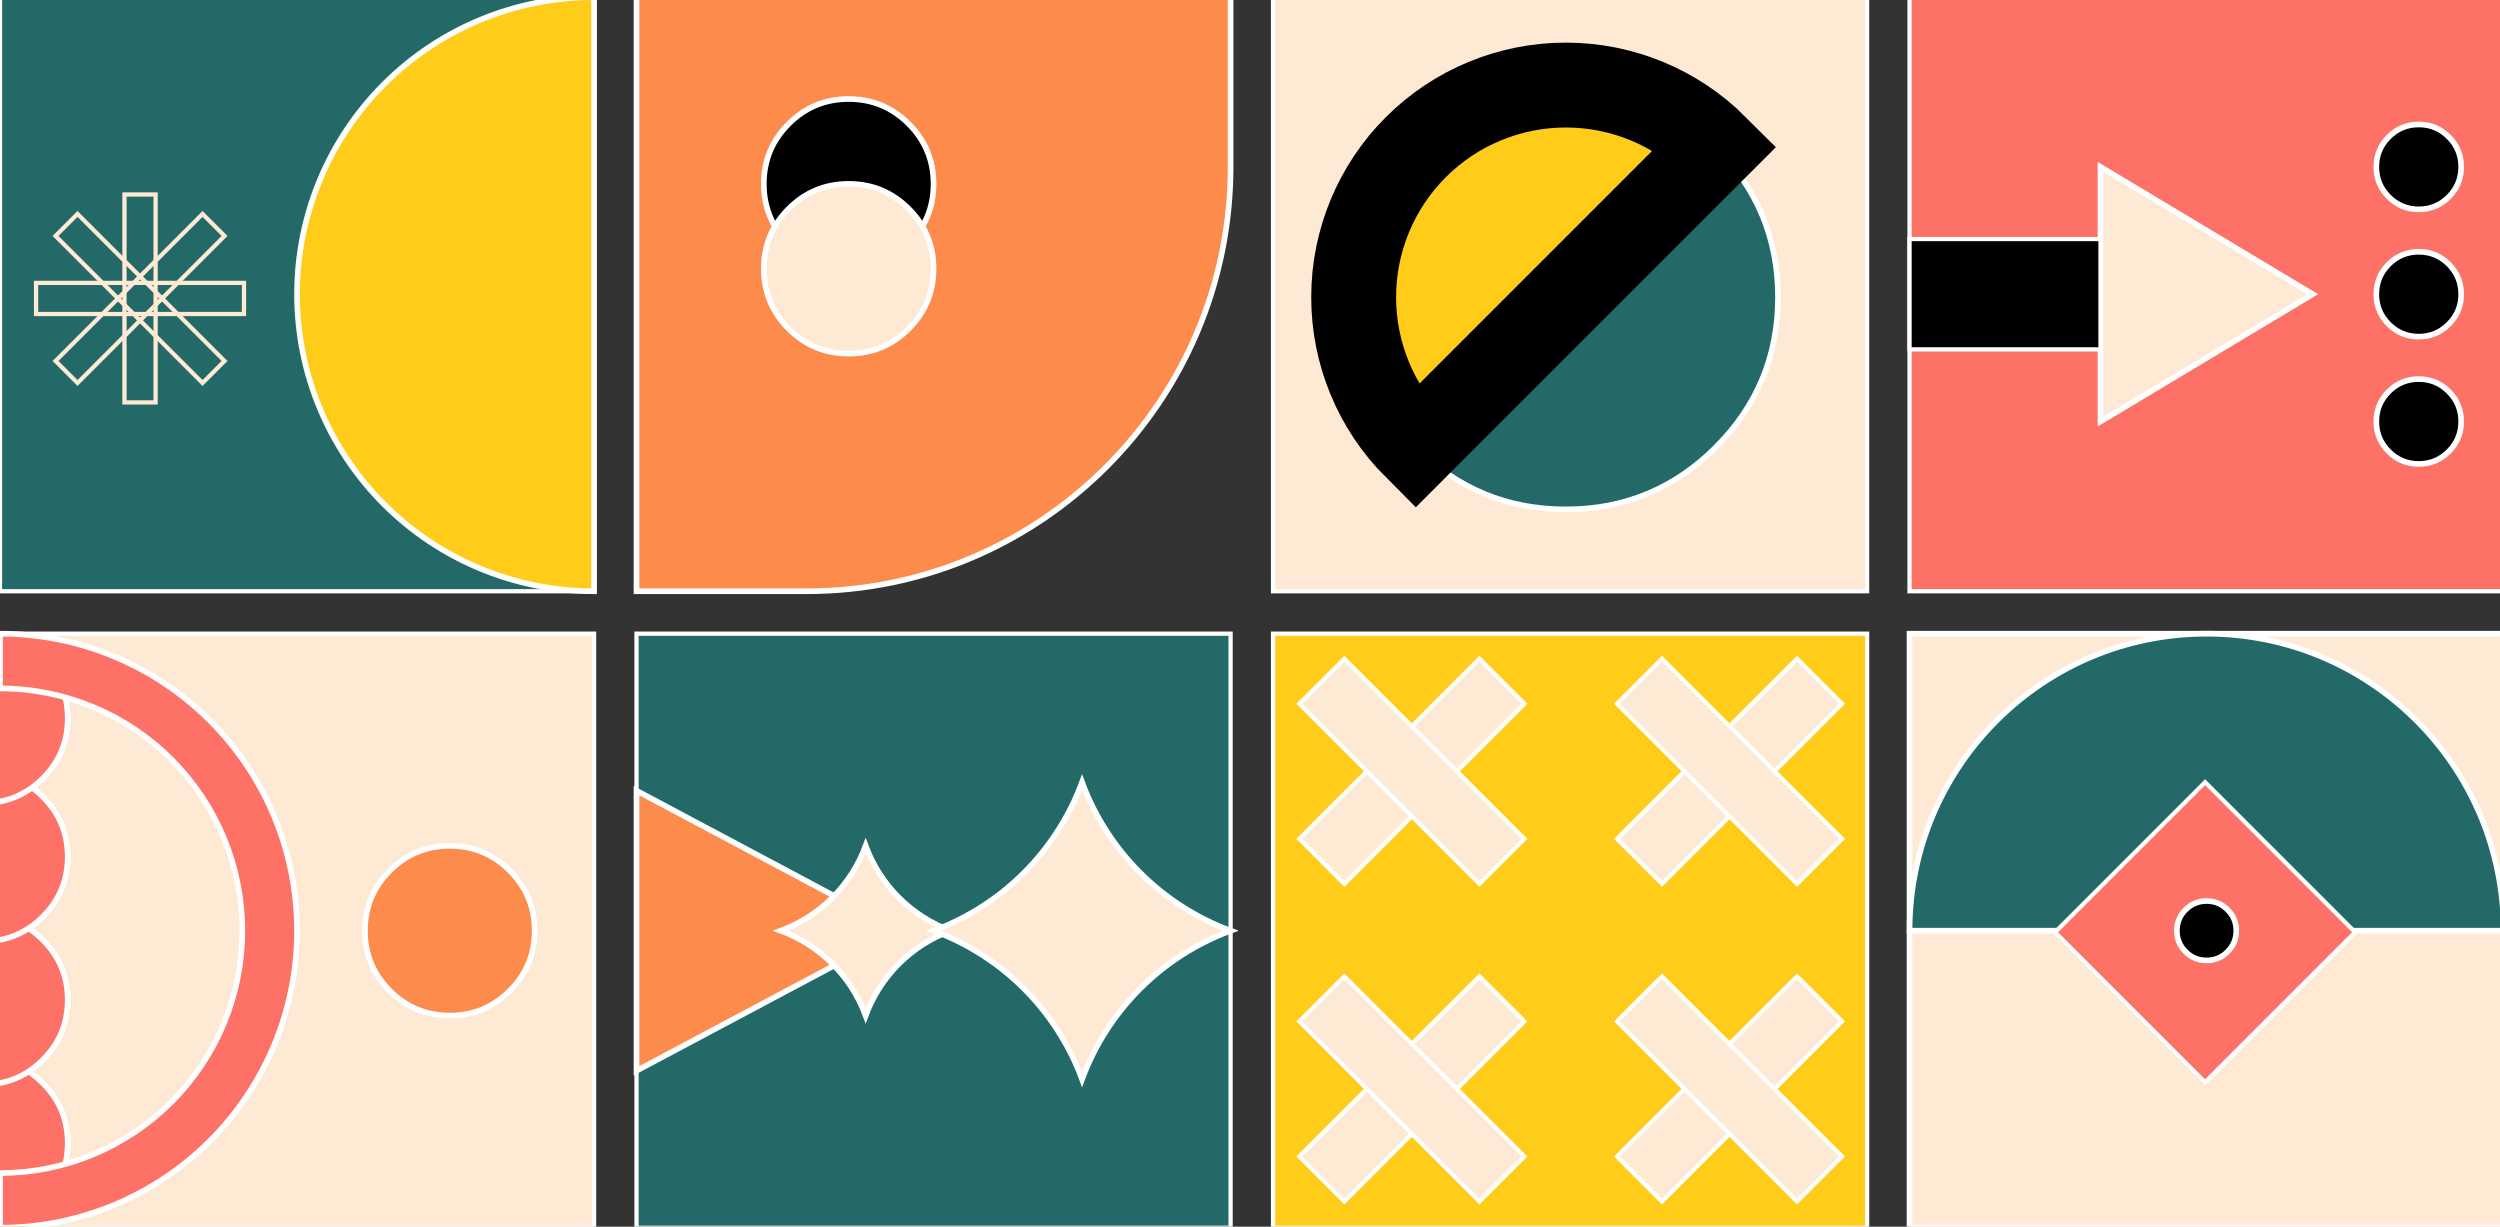 <?xml version="1.0" standalone="no"?>
<!DOCTYPE svg PUBLIC "-//W3C//DTD SVG 1.0//EN" "http://www.w3.org/TR/2001/REC-SVG-20010904/DTD/svg10.dtd">
<svg xmlns="http://www.w3.org/2000/svg" xmlns:xlink="http://www.w3.org/1999/xlink" id="body_1" width="589" height="289">

<rect width="100%" height="100%" fill="#333333" stroke="none"/>

<defs>
    <clipPath  id="1">

    <path id=""  clip-rule="evenodd" transform="matrix(1 0 0 1 0 0)"  d="M0 -0.5L442.5 -0.5L442.5 -0.5L442.5 217L442.5 217L1.33180346E-14 217L1.33180346E-14 217L0 -0.5z" />    </clipPath>
</defs>

<g transform="matrix(1.333 0 0 1.333 0 0)">
	<g clip-path="url(#1)" >
    <path id=""  transform="matrix(1 0 0 -1 0 217)"  d="M217.5 217.5L217.5 217.5L217.5 217.5L112.5 217.5L112.5 217.5L112.5 217.5L112.5 217.5L112.5 112.5L112.5 112.5L112.5 112.5L112.5 112.5L142.5 112.5L142.5 112.5L142.5 112.5C 183.921 112.5 217.5 146.079 217.5 187.5L217.5 187.5L217.5 187.5L217.5 187.5L217.5 217.5z" stroke="#FFFFFF" stroke-width="1" fill="#FC8B4C" fill-rule="nonzero" />
    <path id=""  transform="matrix(1 0 0 -1 0 217)"  d="M135 184.5C 135 188.642 136.464 192.178 139.393 195.107L139.393 195.107L139.393 195.107C 142.322 198.036 145.858 199.5 150 199.5L150 199.5L150 199.5C 154.142 199.5 157.678 198.036 160.607 195.107L160.607 195.107L160.607 195.107C 163.536 192.178 165 188.642 165 184.5L165 184.5L165 184.5C 165 180.358 163.536 176.822 160.607 173.893L160.607 173.893L160.607 173.893C 157.678 170.964 154.142 169.5 150 169.5L150 169.5L150 169.5C 145.858 169.5 142.322 170.964 139.393 173.893L139.393 173.893L139.393 173.893C 136.464 176.822 135 180.358 135 184.5" stroke="#FFFFFF" stroke-width="1" fill="#000000" fill-rule="evenodd" />
    <path id=""  transform="matrix(1 0 0 -1 0 217)"  d="M135 169.5C 135 173.642 136.464 177.178 139.393 180.107L139.393 180.107L139.393 180.107C 142.322 183.036 145.858 184.5 150 184.5L150 184.5L150 184.5C 154.142 184.5 157.678 183.036 160.607 180.107L160.607 180.107L160.607 180.107C 163.536 177.178 165 173.642 165 169.5L165 169.5L165 169.5C 165 165.358 163.536 161.822 160.607 158.893L160.607 158.893L160.607 158.893C 157.678 155.964 154.142 154.5 150 154.5L150 154.5L150 154.5C 145.858 154.5 142.322 155.964 139.393 158.893L139.393 158.893L139.393 158.893C 136.464 161.822 135 165.358 135 169.5" stroke="#FFFFFF" stroke-width="1" fill="#FDE9D4" fill-rule="evenodd" />
    <path id=""  transform="matrix(1 0 0 -1 0 217)"  d="M330 217.5L330 217.5L330 217.5L330 112.5L330 112.5L225 112.5L225 112.5L225 217.5z" stroke="#FFFFFF" stroke-width="0.75" fill="#FDE9D4" fill-rule="nonzero" />
    <path id=""  transform="matrix(1 0 0 -1 0 217)"  d="M303.267 137.95C 310.589 145.273 314.25 154.112 314.25 164.467L314.25 164.467L314.25 164.467C 314.25 174.822 310.589 183.661 303.266 190.983L303.266 190.983L303.266 190.983C 295.944 198.306 287.105 201.967 276.75 201.967L276.75 201.967L276.75 201.967C 266.395 201.967 257.556 198.306 250.233 190.983L250.233 190.983L250.233 190.983C 242.911 183.661 239.25 174.822 239.25 164.467L239.25 164.467L239.25 164.467C 239.25 154.112 242.911 145.273 250.233 137.95L250.233 137.95L250.233 137.95C 257.556 130.628 266.395 126.967 276.75 126.967L276.75 126.967L276.75 126.967C 287.105 126.967 295.944 130.628 303.267 137.95" stroke="#FFFFFF" stroke-width="1" fill="#236967" fill-rule="evenodd" />
    <path id=""  transform="matrix(1 0 0 -1 0 217)"  d="M303.266 190.984C 296.234 198.016 286.696 201.967 276.75 201.967L276.75 201.967L276.75 201.967C 266.804 201.967 257.266 198.016 250.234 190.984L250.234 190.984L250.234 190.984C 243.201 183.951 239.25 174.413 239.25 164.467L239.25 164.467L239.25 164.467C 239.25 154.522 243.201 144.983 250.234 137.951L250.234 137.951L276.75 164.467L276.75 164.467L303.266 190.984z" stroke="#FFFFFF" stroke-width="1" fill="#FFFFFF" fill-rule="nonzero" />
    <path id=""  transform="matrix(1 0 0 -1 0 217)"  d="M303.266 190.984C 296.234 198.016 286.696 201.967 276.75 201.967L276.75 201.967L276.75 201.967C 266.804 201.967 257.266 198.016 250.234 190.984L250.234 190.984L250.234 190.984C 243.201 183.951 239.25 174.413 239.25 164.467L239.25 164.467L239.25 164.467C 239.25 154.522 243.201 144.983 250.234 137.951L250.234 137.951L276.75 164.467L276.75 164.467L303.266 190.984z" stroke="#000000" stroke-width="15" fill="#FFCC1A" fill-rule="nonzero" />
    <path id=""  transform="matrix(1 0 0 -1 0 217)"  d="M105 -1.5258789E-05L105 -1.5258789E-05L105 -1.5258789E-05L105 105L105 105L0 105L0 105L0 -1.5258789E-05z" stroke="#FFFFFF" stroke-width="0.75" fill="#FDE9D4" fill-rule="nonzero" />
    <path id=""  transform="matrix(1 0 0 -1 0 217)"  d="M-3 29.94C 1.134 29.94 4.662 28.478 7.585 25.555L7.585 25.555L7.585 25.555C 10.508 22.632 11.97 19.104 11.97 14.97L11.97 14.97L11.97 14.97C 11.97 10.836 10.508 7.308 7.585 4.385L7.585 4.385L7.585 4.385C 4.662 1.462 1.134 0 -3 0L-3 0L-3 0C -7.134 0 -10.662 1.462 -13.585 4.385L-13.585 4.385L-13.585 4.385C -16.508 7.308 -17.97 10.836 -17.97 14.97L-17.97 14.97L-17.97 14.97C -17.97 19.104 -16.508 22.632 -13.585 25.555L-13.585 25.555L-13.585 25.555C -10.662 28.478 -7.134 29.94 -3 29.94" stroke="#FFFFFF" stroke-width="1" fill="#FE7167" fill-rule="evenodd" />
    <path id=""  transform="matrix(1 0 0 -1 0 217)"  d="M-3 55.241C 1.134 55.241 4.662 53.78 7.585 50.857L7.585 50.857L7.585 50.857C 10.508 47.933 11.97 44.405 11.97 40.271L11.97 40.271L11.97 40.271C 11.97 36.137 10.508 32.609 7.585 29.686L7.585 29.686L7.585 29.686C 4.662 26.763 1.134 25.301 -3 25.301L-3 25.301L-3 25.301C -7.134 25.301 -10.662 26.763 -13.585 29.686L-13.585 29.686L-13.585 29.686C -16.508 32.609 -17.97 36.137 -17.97 40.271L-17.97 40.271L-17.97 40.271C -17.97 44.405 -16.508 47.933 -13.585 50.857L-13.585 50.857L-13.585 50.857C -10.662 53.78 -7.134 55.241 -3 55.241" stroke="#FFFFFF" stroke-width="1" fill="#FE7167" fill-rule="evenodd" />
    <path id=""  transform="matrix(1 0 0 -1 0 217)"  d="M-3 80.542C 1.134 80.542 4.662 79.081 7.585 76.158L7.585 76.158L7.585 76.158C 10.508 73.235 11.97 69.706 11.97 65.572L11.97 65.572L11.97 65.572C 11.97 61.439 10.508 57.91 7.585 54.987L7.585 54.987L7.585 54.987C 4.662 52.064 1.134 50.603 -3 50.603L-3 50.603L-3 50.603C -7.134 50.603 -10.662 52.064 -13.585 54.987L-13.585 54.987L-13.585 54.987C -16.508 57.91 -17.97 61.439 -17.97 65.572L-17.97 65.572L-17.97 65.572C -17.97 69.706 -16.508 73.235 -13.585 76.158L-13.585 76.158L-13.585 76.158C -10.662 79.081 -7.134 80.542 -3 80.542" stroke="#FFFFFF" stroke-width="1" fill="#FE7167" fill-rule="evenodd" />
    <path id=""  transform="matrix(1 0 0 -1 0 217)"  d="M-3 105C 1.134 105 4.662 103.538 7.585 100.615L7.585 100.615L7.585 100.615C 10.508 97.692 11.97 94.164 11.97 90.03L11.97 90.03L11.97 90.03C 11.97 85.896 10.508 82.368 7.585 79.445L7.585 79.445L7.585 79.445C 4.662 76.522 1.134 75.06 -3 75.06L-3 75.06L-3 75.06C -7.134 75.06 -10.662 76.522 -13.585 79.445L-13.585 79.445L-13.585 79.445C -16.508 82.368 -17.97 85.896 -17.97 90.03L-17.97 90.03L-17.97 90.03C -17.97 94.164 -16.508 97.692 -13.585 100.615L-13.585 100.615L-13.585 100.615C -10.662 103.538 -7.134 105 -3 105" stroke="#FFFFFF" stroke-width="1" fill="#FE7167" fill-rule="evenodd" />
    <path id=""  transform="matrix(1 0 0 -1 0 217)"  d="M0 0C 13.924 0 27.277 5.531 37.123 15.377L37.123 15.377L37.123 15.377C 46.969 25.223 52.5 38.576 52.5 52.5L52.5 52.5L52.5 52.5C 52.5 66.424 46.969 79.778 37.123 89.623L37.123 89.623L37.123 89.623C 27.277 99.469 13.924 105 0 105L0 105L0 105L0 105L0 95.331L0 95.331L0 95.331C 11.359 95.331 22.254 90.819 30.286 82.787L30.286 82.787L30.286 82.787C 38.319 74.754 42.832 63.859 42.832 52.5L42.832 52.5L42.832 52.5C 42.832 41.141 38.319 30.246 30.286 22.214L30.286 22.214L30.286 22.214C 22.254 14.181 11.359 9.669 0 9.669L0 9.669L0 9.669L0 9.669L0 0z" stroke="#FFFFFF" stroke-width="1" fill="#FE7167" fill-rule="nonzero" />
    <path id=""  transform="matrix(1 0 0 -1 0 217)"  d="M79.5 67.5C 83.642 67.5 87.178 66.036 90.107 63.107L90.107 63.107L90.107 63.107C 93.036 60.178 94.5 56.642 94.5 52.5L94.5 52.5L94.5 52.5C 94.5 48.358 93.036 44.822 90.107 41.893L90.107 41.893L90.107 41.893C 87.178 38.964 83.642 37.5 79.5 37.5L79.5 37.5L79.5 37.5C 75.358 37.5 71.822 38.964 68.893 41.893L68.893 41.893L68.893 41.893C 65.964 44.822 64.5 48.358 64.5 52.5L64.5 52.5L64.5 52.5C 64.5 56.642 65.964 60.178 68.893 63.107L68.893 63.107L68.893 63.107C 71.822 66.036 75.358 67.5 79.5 67.5" stroke="#FFFFFF" stroke-width="1" fill="#FC8B4C" fill-rule="evenodd" />
    <path id=""  transform="matrix(1 0 0 -1 0 217)"  d="M217.5 105L217.5 105L217.5 105L217.5 0L217.5 0L112.5 0L112.5 0L112.5 105z" stroke="#FFFFFF" stroke-width="0.75" fill="#236967" fill-rule="nonzero" />
    <path id=""  transform="matrix(1 0 0 -1 0 217)"  d="M159 52.5L159 52.5L159 52.5L112.5 27.75L112.5 27.75L112.5 27.75L112.5 27.75L112.5 77.25L112.5 77.25L159 52.5z" stroke="#FFFFFF" stroke-width="1" fill="#FC8B4C" fill-rule="nonzero" />
    <path id=""  transform="matrix(1 0 0 -1 0 217)"  d="M168 52.5C 161.05 49.928 155.572 44.45 153 37.5L153 37.5L153 37.5C 150.428 44.45 144.95 49.928 138 52.5L138 52.5L138 52.5C 144.95 55.072 150.428 60.55 153 67.5L153 67.5L153 67.5C 155.572 60.55 161.05 55.072 168 52.5z" stroke="#FFFFFF" stroke-width="1" fill="#FDE9D4" fill-rule="nonzero" />
    <path id=""  transform="matrix(1 0 0 -1 0 217)"  d="M217.5 52.5C 205.339 48 195.75 38.411 191.25 26.25L191.25 26.25L191.25 26.25C 186.75 38.411 177.161 48 165 52.5L165 52.5L165 52.5C 177.161 57 186.75 66.589 191.25 78.75L191.25 78.75L191.25 78.75C 195.75 66.589 205.339 57 217.5 52.5z" stroke="#FFFFFF" stroke-width="1" fill="#FDE9D4" fill-rule="nonzero" />
    <path id=""  transform="matrix(1 0 0 -1 0 217)"  d="M105 217.5L105 217.5L105 217.5L105 112.5L105 112.5L0 112.5L0 112.5L0 217.5z" stroke="#FFFFFF" stroke-width="0.75" fill="#236967" fill-rule="nonzero" />
    <path id=""  transform="matrix(1 0 0 -1 0 217)"  d="M105 112.5C 91.076 112.5 77.722 118.031 67.877 127.877L67.877 127.877L67.877 127.877C 58.031 137.722 52.5 151.076 52.5 165L52.5 165L52.5 165C 52.5 178.924 58.031 192.277 67.877 202.123L67.877 202.123L67.877 202.123C 77.722 211.969 91.076 217.5 105 217.5L105 217.5L105 165L105 165L105 165L105 165L105 112.5z" stroke="#FFFFFF" stroke-width="1" fill="#FFCC1A" fill-rule="nonzero" />
    <path id=""  transform="matrix(1 0 0 -1 0 217)"  d="M43.125 167L43.125 167L43.125 167L43.125 161.5L43.125 161.5L6.375 161.5L6.375 161.5L6.375 167z" stroke="#FDE9D4" stroke-width="0.75" fill="none" />
    <path id=""  transform="matrix(1 0 0 -1 0 217)"  d="M35.798 179.188L35.798 179.188L35.798 179.188L39.687 175.299L39.687 175.299L13.701 149.312L13.701 149.312L9.812 153.201z" stroke="#FDE9D4" stroke-width="0.75" fill="none" />
    <path id=""  transform="matrix(1 0 0 -1 0 217)"  d="M35.798 149.312L35.798 149.312L35.798 149.312L39.687 153.201L39.687 153.201L13.701 179.188L13.701 179.188L9.812 175.298z" stroke="#FDE9D4" stroke-width="0.75" fill="none" />
    <path id=""  transform="matrix(1 0 0 -1 0 217)"  d="M22 182.625L22 182.625L22 182.625L27.5 182.625L27.5 182.625L27.5 145.875L27.5 145.875L22 145.875z" stroke="#FDE9D4" stroke-width="0.75" fill="none" />
    <path id=""  transform="matrix(1 0 0 -1 0 217)"  d="M330 105L330 105L330 105L330 0L330 0L225 0L225 0L225 105z" stroke="#FFFFFF" stroke-width="0.75" fill="#FFCC1A" fill-rule="nonzero" />
    <path id=""  transform="matrix(1 0 0 -1 0 217)"  d="M317.612 100.568L317.612 100.568L317.612 100.568L325.567 92.613L325.567 92.613L293.747 60.793L293.747 60.793L285.792 68.748z" stroke="#FFFFFF" stroke-width="0.75" fill="#FDE9D4" fill-rule="nonzero" />
    <path id=""  transform="matrix(1 0 0 -1 0 217)"  d="M285.793 92.612L285.793 92.612L285.793 92.612L293.748 100.567L293.748 100.567L325.567 68.747L325.567 68.747L317.613 60.792z" stroke="#FFFFFF" stroke-width="0.75" fill="#FDE9D4" fill-rule="nonzero" />
    <path id=""  transform="matrix(1 0 0 -1 0 217)"  d="M261.473 100.567L261.473 100.567L261.473 100.567L269.428 92.613L269.428 92.613L237.608 60.793L237.608 60.793L229.653 68.748z" stroke="#FFFFFF" stroke-width="0.75" fill="#FDE9D4" fill-rule="nonzero" />
    <path id=""  transform="matrix(1 0 0 -1 0 217)"  d="M229.654 92.612L229.654 92.612L229.654 92.612L237.609 100.567L237.609 100.567L269.429 68.747L269.429 68.747L261.474 60.792z" stroke="#FFFFFF" stroke-width="0.75" fill="#FDE9D4" fill-rule="nonzero" />
    <path id=""  transform="matrix(1 0 0 -1 0 217)"  d="M317.612 44.428L317.612 44.428L317.612 44.428L325.567 36.473L325.567 36.473L293.747 4.653L293.747 4.653L285.792 12.608z" stroke="#FFFFFF" stroke-width="0.75" fill="#FDE9D4" fill-rule="nonzero" />
    <path id=""  transform="matrix(1 0 0 -1 0 217)"  d="M285.793 36.473L285.793 36.473L285.793 36.473L293.748 44.428L293.748 44.428L325.567 12.608L325.567 12.608L317.613 4.653z" stroke="#FFFFFF" stroke-width="0.75" fill="#FDE9D4" fill-rule="nonzero" />
    <path id=""  transform="matrix(1 0 0 -1 0 217)"  d="M261.473 44.428L261.473 44.428L261.473 44.428L269.428 36.473L269.428 36.473L237.608 4.653L237.608 4.653L229.653 12.608z" stroke="#FFFFFF" stroke-width="0.75" fill="#FDE9D4" fill-rule="nonzero" />
    <path id=""  transform="matrix(1 0 0 -1 0 217)"  d="M229.654 36.473L229.654 36.473L229.654 36.473L237.609 44.428L237.609 44.428L269.428 12.608L269.428 12.608L261.474 4.653z" stroke="#FFFFFF" stroke-width="0.75" fill="#FDE9D4" fill-rule="nonzero" />
    <path id=""  transform="matrix(1 0 0 -1 0 217)"  d="M337.5 217.5L337.5 217.5L337.5 217.5L337.5 112.5L337.5 112.5L442.5 112.5L442.5 112.5L442.5 217.5z" stroke="#FFFFFF" stroke-width="0.75" fill="#FE7167" fill-rule="nonzero" />
    <path id=""  transform="matrix(1 0 0 -1 0 217)"  d="M408.75 165L408.75 165L408.75 165L371.25 187.5L371.25 187.5L371.25 187.5L371.25 187.5L371.25 142.5L371.25 142.5L408.75 165z" stroke="#FFFFFF" stroke-width="1" fill="#FDE9D4" fill-rule="nonzero" />
    <path id=""  transform="matrix(1 0 0 -1 0 217)"  d="M337.5 174.75L337.5 174.75L337.5 174.75L337.5 155.25L337.5 155.25L371.25 155.25L371.25 155.25L371.25 174.75z" stroke="#FFFFFF" stroke-width="0.75" fill="#000000" fill-rule="nonzero" />
    <path id=""  transform="matrix(1 0 0 -1 0 217)"  d="M427.5 157.5C 425.429 157.5 423.661 158.232 422.197 159.697L422.197 159.697L422.197 159.697C 420.732 161.161 420 162.929 420 165L420 165L420 165C 420 167.071 420.732 168.839 422.197 170.303L422.197 170.303L422.197 170.303C 423.661 171.768 425.429 172.5 427.5 172.5L427.5 172.5L427.5 172.5C 429.571 172.5 431.339 171.768 432.803 170.303L432.803 170.303L432.803 170.303C 434.268 168.839 435 167.071 435 165L435 165L435 165C 435 162.929 434.268 161.161 432.803 159.697L432.803 159.697L432.803 159.697C 431.339 158.232 429.571 157.5 427.5 157.5" stroke="#FFFFFF" stroke-width="1" fill="#000000" fill-rule="evenodd" />
    <path id=""  transform="matrix(1 0 0 -1 0 217)"  d="M427.5 135C 425.429 135 423.661 135.732 422.197 137.197L422.197 137.197L422.197 137.197C 420.732 138.661 420 140.429 420 142.5L420 142.5L420 142.5C 420 144.571 420.732 146.339 422.197 147.803L422.197 147.803L422.197 147.803C 423.661 149.268 425.429 150 427.5 150L427.5 150L427.5 150C 429.571 150 431.339 149.268 432.803 147.803L432.803 147.803L432.803 147.803C 434.268 146.339 435 144.571 435 142.5L435 142.5L435 142.5C 435 140.429 434.268 138.661 432.803 137.197L432.803 137.197L432.803 137.197C 431.339 135.732 429.571 135 427.5 135" stroke="#FFFFFF" stroke-width="1" fill="#000000" fill-rule="evenodd" />
    <path id=""  transform="matrix(1 0 0 -1 0 217)"  d="M427.5 180C 425.429 180 423.661 180.732 422.197 182.197L422.197 182.197L422.197 182.197C 420.732 183.661 420 185.429 420 187.5L420 187.5L420 187.5C 420 189.571 420.732 191.339 422.197 192.803L422.197 192.803L422.197 192.803C 423.661 194.268 425.429 195 427.5 195L427.5 195L427.5 195C 429.571 195 431.339 194.268 432.803 192.803L432.803 192.803L432.803 192.803C 434.268 191.339 435 189.571 435 187.5L435 187.5L435 187.5C 435 185.429 434.268 183.661 432.803 182.197L432.803 182.197L432.803 182.197C 431.339 180.732 429.571 180 427.5 180" stroke="#FFFFFF" stroke-width="1" fill="#000000" fill-rule="evenodd" />
    <path id=""  transform="matrix(1 0 0 -1 0 217)"  d="M442.5 105L442.5 105L442.5 105L442.5 0L442.5 0L442.5 0L442.5 0L337.5 0L337.5 0L337.5 0L337.5 0L337.5 105L337.5 105L337.5 105L337.5 105L442.5 105z" stroke="#FFFFFF" stroke-width="1" fill="#FDE9D4" fill-rule="nonzero" />
    <path id=""  transform="matrix(1 0 0 -1 0 217)"  d="M390 105C 418.995 105 442.5 81.495 442.5 52.5L442.5 52.5L442.5 52.5L442.5 52.5L337.5 52.5L337.5 52.5L337.5 52.5C 337.5 81.495 361.005 105 390 105z" stroke="#FFFFFF" stroke-width="1" fill="#236967" fill-rule="nonzero" />
    <path id=""  transform="matrix(1 0 0 -1 0 217)"  d="M389.734 78.75L389.734 78.75L389.734 78.75L416.25 52.233L416.25 52.233L389.734 25.717L389.734 25.717L363.217 52.233z" stroke="#FFFFFF" stroke-width="0.75" fill="#FE7167" fill-rule="nonzero" />
    <path id=""  transform="matrix(1 0 0 -1 0 217)"  d="M390 47.25C 391.45 47.25 392.687 47.763 393.712 48.788L393.712 48.788L393.712 48.788C 394.738 49.813 395.25 51.05 395.25 52.5L395.25 52.5L395.25 52.5C 395.25 53.95 394.738 55.187 393.712 56.212L393.712 56.212L393.712 56.212C 392.687 57.237 391.45 57.75 390 57.75L390 57.75L390 57.75C 388.55 57.75 387.313 57.237 386.288 56.212L386.288 56.212L386.288 56.212C 385.263 55.187 384.75 53.95 384.75 52.5L384.75 52.5L384.75 52.5C 384.75 51.05 385.263 49.813 386.288 48.788L386.288 48.788L386.288 48.788C 387.313 47.763 388.55 47.25 390 47.25" stroke="#FFFFFF" stroke-width="1" fill="#000000" fill-rule="evenodd" />
	</g>
</g>
</svg>